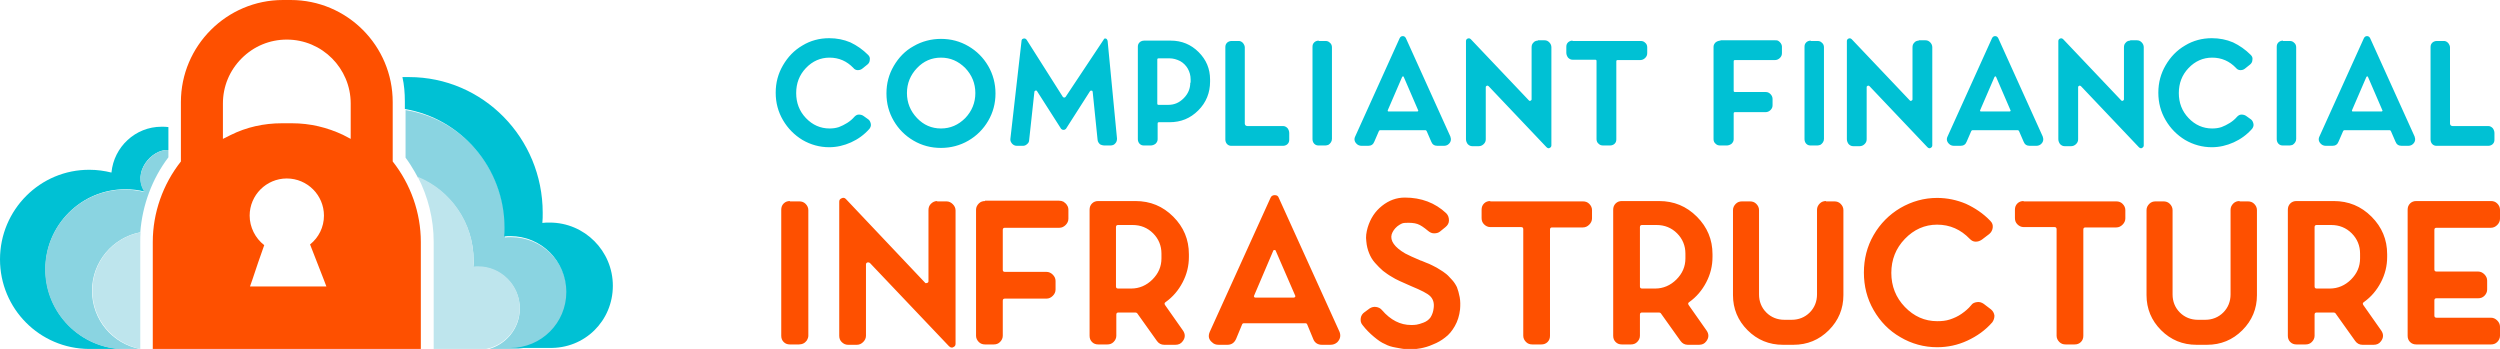 <?xml version="1.0" encoding="utf-8"?>
<!-- Generator: Adobe Illustrator 26.0.1, SVG Export Plug-In . SVG Version: 6.00 Build 0)  -->
<svg version="1.1" id="Layer_1" xmlns="http://www.w3.org/2000/svg" xmlns:xlink="http://www.w3.org/1999/xlink" x="0px" y="0px"
	 viewBox="0 0 720 100.5" style="enable-background:new 0 0 720 100.5;" xml:space="preserve">
<style type="text/css">
	.st0{fill:#FE5000;}
	.st1{fill:#00C1D4;}
	.st2{fill:#8AD4E1;}
	.st3{fill:#BEE5ED;}
</style>
<g>
	<path class="st0" d="M227.5,57.9c-0.7,0-1.3,0.2-1.8,0.7c-0.5,0.5-0.7,1.1-0.7,1.8v36.3c0,0.7,0.2,1.3,0.7,1.8
		c0.5,0.5,1.1,0.7,1.8,0.7h2.6c0.4,0,0.9-0.1,1.3-0.3c0.4-0.2,0.7-0.5,1-0.9c0.2-0.4,0.4-0.8,0.4-1.3V60.5c0-0.7-0.3-1.3-0.8-1.8
		c-0.5-0.5-1.1-0.7-1.8-0.7H227.5L227.5,57.9z M269.9,57.9c-0.7,0-1.3,0.3-1.8,0.8c-0.5,0.5-0.7,1.1-0.7,1.8V81
		c0,0.2-0.1,0.4-0.4,0.5c-0.3,0.1-0.5,0.1-0.6-0.1l-22.8-24.1c-0.4-0.4-0.8-0.4-1.2-0.2c-0.5,0.2-0.7,0.5-0.7,1v38.6
		c0,0.7,0.2,1.3,0.7,1.8c0.5,0.5,1.1,0.8,1.8,0.8h2.6c0.7,0,1.3-0.3,1.8-0.8c0.5-0.5,0.8-1.1,0.8-1.8V76.2c0-0.3,0.1-0.5,0.4-0.6
		c0.2-0.1,0.5,0,0.7,0.1l22.8,24c0.2,0.2,0.5,0.4,0.8,0.4c0.2,0,0.3,0,0.4-0.1c0.5-0.2,0.7-0.5,0.7-1V60.6c0-0.7-0.3-1.3-0.8-1.8
		c-0.5-0.5-1.1-0.8-1.8-0.8H269.9L269.9,57.9z M283.7,57.9c-0.7,0-1.3,0.2-1.8,0.7c-0.5,0.5-0.8,1.1-0.8,1.8v36.3
		c0,0.7,0.3,1.3,0.8,1.8c0.5,0.5,1.1,0.7,1.8,0.7h2.5c0.7,0,1.3-0.2,1.8-0.7c0.5-0.5,0.8-1.1,0.8-1.8V86.6c0-0.4,0.2-0.6,0.6-0.6h12
		c0.7,0,1.3-0.3,1.8-0.8c0.5-0.5,0.8-1.1,0.8-1.8v-2.5c0-0.7-0.3-1.3-0.8-1.8c-0.5-0.5-1.1-0.8-1.8-0.8h-12c-0.4,0-0.6-0.2-0.6-0.6
		V66.2c0-0.4,0.2-0.6,0.6-0.6h15.7c0.7,0,1.3-0.3,1.8-0.8c0.5-0.5,0.8-1.1,0.8-1.8v-2.6c0-0.4-0.1-0.9-0.4-1.3c-0.2-0.4-0.6-0.7-1-1
		c-0.4-0.2-0.8-0.3-1.3-0.3H283.7L283.7,57.9z M316.3,57.9c-0.7,0-1.3,0.2-1.8,0.7c-0.5,0.5-0.7,1.1-0.7,1.8v36.3
		c0,0.7,0.2,1.3,0.7,1.8c0.5,0.5,1.1,0.7,1.8,0.7h2.6c0.7,0,1.3-0.2,1.8-0.7c0.5-0.5,0.8-1.1,0.8-1.8v-6.1c0-0.4,0.2-0.6,0.6-0.6
		h4.1c0.3,0,0.6,0,0.8,0c0.2,0,0.4,0.1,0.5,0.2l5.7,8c0.5,0.7,1.2,1.1,2.1,1.1h3.2c0.9,0,1.6-0.3,2.1-1c0.8-1,0.8-2.1,0.1-3.1
		l-5.2-7.4c-0.2-0.4-0.1-0.6,0.2-0.8c2.1-1.5,3.7-3.4,4.9-5.7c1.2-2.3,1.8-4.7,1.8-7.3v-0.8c0-4.2-1.5-7.8-4.5-10.8
		c-3-3-6.6-4.5-10.9-4.5H316.3L316.3,57.9z M334.5,74.4c0,2.4-0.9,4.4-2.6,6.1c-1.7,1.7-3.8,2.6-6.1,2.6h-3.8
		c-0.4,0-0.6-0.2-0.6-0.6V65.4c0-0.4,0.2-0.6,0.6-0.6h4.2c2.3,0,4.3,0.8,5.9,2.4c1.6,1.6,2.4,3.6,2.4,5.8V74.4L334.5,74.4z
		 M367.1,56.2c-0.6,0-1,0.3-1.2,0.8l-17.5,38.6c-0.5,1.2-0.3,2.2,0.7,3c0.5,0.5,1.1,0.7,1.9,0.7h2.5c1.2,0,2-0.6,2.5-1.7l1.7-4.1
		c0.1-0.3,0.3-0.4,0.5-0.4H376c0.2,0,0.4,0.1,0.5,0.4l1.7,4.1c0.4,1.1,1.3,1.7,2.5,1.7h2.4c0.8,0,1.4-0.2,2-0.7
		c0.9-0.9,1.1-1.9,0.7-3l-17.5-38.6C368.1,56.4,367.7,56.2,367.1,56.2L367.1,56.2z M361.5,85.7c-0.2,0-0.3-0.1-0.3-0.2
		c-0.1-0.1-0.1-0.2,0-0.4l5.5-12.9c0.1-0.2,0.2-0.2,0.4-0.2s0.3,0.1,0.3,0.2l5.6,12.9c0.1,0.1,0.1,0.2,0,0.4
		c-0.1,0.1-0.2,0.2-0.3,0.2H361.5L361.5,85.7z M409.3,75.1c-2.1-0.9-3.7-1.6-4.6-2.1c-3.1-1.8-4.4-3.7-3.9-5.5
		c0.3-0.9,0.8-1.6,1.6-2.3c0.8-0.6,1.5-1,2.1-1c1.6-0.1,2.8,0,3.7,0.3c0.9,0.3,1.9,1,3.1,2c0.5,0.4,1,0.7,1.7,0.7
		c0.6,0,1.2-0.1,1.7-0.5l1.6-1.3c0.6-0.5,1-1.1,1-1.9c0-0.8-0.2-1.5-0.8-2.1c-3.2-3-7.2-4.5-11.9-4.5c-2.4,0-4.6,0.8-6.6,2.4
		c-2,1.6-3.3,3.6-4.1,6.2c-0.4,1.4-0.6,2.7-0.4,4c0.1,1.3,0.4,2.4,0.8,3.4c0.4,1,0.9,1.9,1.7,2.8c0.8,0.9,1.5,1.6,2.3,2.3
		c0.8,0.6,1.6,1.2,2.5,1.7c1.2,0.8,3.1,1.6,5.6,2.7c2.9,1.2,4.7,2.1,5.5,2.9c0.8,0.8,1.2,1.9,1,3.4c-0.1,1-0.4,1.9-0.9,2.7
		c-0.5,0.7-1.2,1.2-2,1.5c-0.8,0.3-1.4,0.5-2,0.6c-0.5,0.1-1.1,0.1-1.6,0.1c-3.1,0-5.9-1.4-8.4-4.3c-0.4-0.5-1-0.8-1.7-0.9
		c-0.7-0.1-1.3,0.1-1.8,0.4l-1.5,1.1c-0.6,0.4-1,1-1.1,1.7c-0.1,0.8,0,1.4,0.5,2c1,1.3,2.1,2.4,3.3,3.4c1.2,1,2.2,1.7,3.2,2.1
		c0.9,0.5,1.9,0.8,3.1,1c1.2,0.2,2,0.4,2.5,0.4c0.5,0,1.2,0.1,1.9,0.1c0.8,0,1.8-0.1,2.8-0.3c1-0.2,2.2-0.5,3.5-1.1
		c1.3-0.5,2.5-1.2,3.5-2c1.1-0.8,2-1.9,2.8-3.3c0.8-1.4,1.3-3,1.5-4.8c0.1-1.2,0.1-2.4-0.1-3.5c-0.2-1.1-0.5-2.1-0.8-2.9
		c-0.4-0.8-0.9-1.6-1.6-2.3c-0.7-0.8-1.3-1.4-1.9-1.8c-0.6-0.5-1.4-0.9-2.3-1.5c-1-0.5-1.7-0.9-2.2-1.1c-0.5-0.2-1.3-0.5-2.2-0.9
		L409.3,75.1L409.3,75.1z M429.2,57.9c-0.7,0-1.3,0.2-1.8,0.7c-0.5,0.5-0.7,1.1-0.7,1.8v2.4c0,0.7,0.2,1.3,0.7,1.8
		c0.5,0.5,1.1,0.8,1.8,0.8h8.9c0.4,0,0.6,0.2,0.6,0.6v30.7c0,0.7,0.3,1.3,0.8,1.8c0.5,0.5,1.1,0.7,1.8,0.7h2.6
		c0.7,0,1.3-0.2,1.8-0.7c0.5-0.5,0.7-1.1,0.7-1.8V66.1c0-0.4,0.2-0.6,0.6-0.6h8.9c0.7,0,1.3-0.3,1.8-0.8c0.5-0.5,0.8-1.1,0.8-1.8
		v-2.4c0-0.7-0.3-1.3-0.8-1.8c-0.5-0.5-1.1-0.7-1.8-0.7H429.2L429.2,57.9z M467.1,57.9c-0.7,0-1.3,0.2-1.8,0.7
		c-0.5,0.5-0.7,1.1-0.7,1.8v36.3c0,0.7,0.2,1.3,0.7,1.8c0.5,0.5,1.1,0.7,1.8,0.7h2.6c0.7,0,1.3-0.2,1.8-0.7c0.5-0.5,0.8-1.1,0.8-1.8
		v-6.1c0-0.4,0.2-0.6,0.6-0.6h4.1c0.3,0,0.6,0,0.8,0c0.2,0,0.4,0.1,0.5,0.2l5.7,8c0.5,0.7,1.2,1.1,2.1,1.1h3.2c0.9,0,1.6-0.3,2.1-1
		c0.8-1,0.8-2.1,0.1-3.1l-5.2-7.4c-0.2-0.4-0.1-0.6,0.2-0.8c2.1-1.5,3.7-3.4,4.9-5.7c1.2-2.3,1.8-4.7,1.8-7.3v-0.8
		c0-4.2-1.5-7.8-4.5-10.8c-3-3-6.6-4.5-10.9-4.5H467.1L467.1,57.9z M485.4,74.4c0,2.4-0.9,4.4-2.6,6.1c-1.7,1.7-3.8,2.6-6.1,2.6
		h-3.8c-0.4,0-0.6-0.2-0.6-0.6V65.4c0-0.4,0.2-0.6,0.6-0.6h4.2c2.3,0,4.3,0.8,5.9,2.4c1.6,1.6,2.4,3.6,2.4,5.8V74.4L485.4,74.4z
		 M525.9,57.9c-0.7,0-1.3,0.2-1.8,0.7c-0.5,0.5-0.8,1.1-0.8,1.8v24.4c0,2-0.7,3.8-2.1,5.2c-1.4,1.4-3.2,2.1-5.2,2.1h-2.1
		c-2,0-3.8-0.7-5.2-2.1c-1.4-1.4-2.1-3.2-2.1-5.2V60.5c0-0.7-0.3-1.3-0.8-1.8c-0.5-0.5-1.1-0.7-1.8-0.7h-2.3c-0.7,0-1.3,0.2-1.8,0.7
		c-0.5,0.5-0.8,1.1-0.8,1.8V85c0,3.9,1.4,7.3,4.2,10.1c2.8,2.8,6.2,4.2,10.2,4.2h3c4,0,7.4-1.4,10.2-4.2c2.8-2.8,4.2-6.2,4.2-10.1
		V60.5c0-0.7-0.3-1.3-0.8-1.8c-0.5-0.5-1.1-0.7-1.8-0.7H525.9L525.9,57.9z M571.3,87.5c-0.6-0.4-1.2-0.6-1.9-0.5
		c-0.7,0.1-1.3,0.3-1.7,0.9c-0.8,1-1.8,1.8-2.8,2.5c-1,0.7-2.1,1.2-3.3,1.6c-1.2,0.4-2.4,0.5-3.7,0.5c-3.6,0-6.7-1.4-9.3-4.1
		c-2.6-2.7-3.9-6-3.9-9.8s1.3-7.1,3.9-9.8c2.6-2.7,5.7-4.1,9.3-4.1c3.7,0,6.8,1.4,9.4,4.1c0.5,0.5,1,0.8,1.7,0.8
		c0.7,0,1.2-0.2,1.8-0.6l2.1-1.6c0.6-0.5,0.9-1.1,1-1.8c0.1-0.8-0.1-1.4-0.7-2c-2-2.1-4.4-3.7-7-4.9c-2.6-1.1-5.4-1.7-8.3-1.7
		c-3.8,0-7.3,1-10.6,2.9c-3.2,1.9-5.8,4.5-7.7,7.8c-1.9,3.3-2.8,6.9-2.8,10.8c0,3.9,0.9,7.5,2.8,10.8c1.9,3.3,4.4,5.9,7.7,7.8
		c3.2,1.9,6.8,2.9,10.6,2.9c3,0,5.9-0.6,8.7-1.9c2.8-1.3,5.2-3,7.2-5.3c0.4-0.6,0.6-1.2,0.6-1.9c-0.1-0.7-0.4-1.3-1-1.8L571.3,87.5
		L571.3,87.5z M582.8,57.9c-0.7,0-1.3,0.2-1.8,0.7c-0.5,0.5-0.7,1.1-0.7,1.8v2.4c0,0.7,0.2,1.3,0.7,1.8c0.5,0.5,1.1,0.8,1.8,0.8h8.9
		c0.4,0,0.6,0.2,0.6,0.6v30.7c0,0.7,0.3,1.3,0.8,1.8c0.5,0.5,1.1,0.7,1.8,0.7h2.6c0.7,0,1.3-0.2,1.8-0.7c0.5-0.5,0.7-1.1,0.7-1.8
		V66.1c0-0.4,0.2-0.6,0.6-0.6h8.9c0.7,0,1.3-0.3,1.8-0.8c0.5-0.5,0.8-1.1,0.8-1.8v-2.4c0-0.7-0.3-1.3-0.8-1.8
		c-0.5-0.5-1.1-0.7-1.8-0.7H582.8L582.8,57.9z M645,57.9c-0.7,0-1.3,0.2-1.8,0.7c-0.5,0.5-0.8,1.1-0.8,1.8v24.4c0,2-0.7,3.8-2.1,5.2
		c-1.4,1.4-3.2,2.1-5.2,2.1H633c-2,0-3.8-0.7-5.2-2.1c-1.4-1.4-2.1-3.2-2.1-5.2V60.5c0-0.7-0.3-1.3-0.8-1.8
		c-0.5-0.5-1.1-0.7-1.8-0.7h-2.3c-0.7,0-1.3,0.2-1.8,0.7c-0.5,0.5-0.8,1.1-0.8,1.8V85c0,3.9,1.4,7.3,4.2,10.1s6.2,4.2,10.2,4.2h3
		c4,0,7.4-1.4,10.2-4.2c2.8-2.8,4.2-6.2,4.2-10.1V60.5c0-0.7-0.3-1.3-0.8-1.8c-0.5-0.5-1.1-0.7-1.8-0.7H645L645,57.9z M661.4,57.9
		c-0.7,0-1.3,0.2-1.8,0.7c-0.5,0.5-0.7,1.1-0.7,1.8v36.3c0,0.7,0.2,1.3,0.7,1.8c0.5,0.5,1.1,0.7,1.8,0.7h2.6c0.7,0,1.3-0.2,1.8-0.7
		c0.5-0.5,0.8-1.1,0.8-1.8v-6.1c0-0.4,0.2-0.6,0.6-0.6h4.1c0.3,0,0.6,0,0.8,0c0.2,0,0.4,0.1,0.5,0.2l5.7,8c0.5,0.7,1.2,1.1,2.1,1.1
		h3.2c0.9,0,1.6-0.3,2.1-1c0.8-1,0.8-2.1,0.1-3.1l-5.2-7.4c-0.2-0.4-0.1-0.6,0.2-0.8c2.1-1.5,3.7-3.4,4.9-5.7
		c1.2-2.3,1.8-4.7,1.8-7.3v-0.8c0-4.2-1.5-7.8-4.5-10.8c-3-3-6.6-4.5-10.9-4.5H661.4L661.4,57.9z M679.7,74.4c0,2.4-0.9,4.4-2.6,6.1
		c-1.7,1.7-3.8,2.6-6.1,2.6h-3.8c-0.4,0-0.6-0.2-0.6-0.6V65.4c0-0.4,0.2-0.6,0.6-0.6h4.2c2.3,0,4.3,0.8,5.9,2.4
		c1.6,1.6,2.4,3.6,2.4,5.8V74.4L679.7,74.4z M695.9,57.9c-0.7,0-1.3,0.2-1.8,0.7c-0.5,0.5-0.7,1.1-0.7,1.8v36.3
		c0,0.7,0.2,1.3,0.7,1.8s1.1,0.7,1.8,0.7h21.5c0.7,0,1.3-0.2,1.8-0.7c0.5-0.5,0.8-1.1,0.8-1.8v-2.6c0-0.7-0.3-1.3-0.8-1.8
		c-0.5-0.5-1.1-0.8-1.8-0.8h-15.7c-0.4,0-0.6-0.2-0.6-0.6v-4.4c0-0.4,0.2-0.6,0.6-0.6h12c0.7,0,1.3-0.2,1.8-0.7
		c0.5-0.5,0.8-1.1,0.8-1.8v-2.6c0-0.7-0.3-1.3-0.8-1.8c-0.5-0.5-1.1-0.8-1.8-0.8h-12c-0.4,0-0.6-0.2-0.6-0.6V66.2
		c0-0.4,0.2-0.6,0.6-0.6h15.7c0.7,0,1.3-0.3,1.8-0.8c0.5-0.5,0.8-1.1,0.8-1.8v-2.6c0-0.7-0.3-1.3-0.8-1.8c-0.5-0.5-1.1-0.7-1.8-0.7
		H695.9L695.9,57.9z"/>
	<path class="st1" d="M248.7,33.4c-0.4-0.3-0.9-0.4-1.4-0.4c-0.5,0-0.9,0.3-1.2,0.6c-0.6,0.7-1.3,1.3-2.1,1.8
		c-0.8,0.5-1.6,0.9-2.4,1.2c-0.9,0.3-1.8,0.4-2.7,0.4c-2.6,0-4.9-1-6.8-3c-1.9-2-2.8-4.4-2.8-7.2c0-2.8,0.9-5.2,2.8-7.2
		c1.9-2,4.2-3,6.8-3c2.7,0,5,1,6.9,3c0.3,0.4,0.8,0.6,1.2,0.6c0.5,0,0.9-0.1,1.3-0.4l1.5-1.2c0.4-0.3,0.7-0.8,0.7-1.4
		c0.1-0.6-0.1-1-0.5-1.4c-1.5-1.5-3.2-2.7-5.1-3.6c-1.9-0.8-3.9-1.2-6.1-1.2c-2.8,0-5.4,0.7-7.7,2.1c-2.4,1.4-4.2,3.3-5.6,5.7
		c-1.4,2.4-2.1,5-2.1,7.9c0,2.9,0.7,5.5,2.1,7.9c1.4,2.4,3.3,4.3,5.6,5.7c2.4,1.4,5,2.1,7.7,2.1c2.2,0,4.3-0.5,6.3-1.4
		c2-0.9,3.8-2.2,5.3-3.9c0.3-0.4,0.5-0.9,0.4-1.4c-0.1-0.5-0.3-1-0.7-1.3L248.7,33.4L248.7,33.4z M257.4,19c-1.4,2.4-2.1,5-2.1,7.9
		c0,2.9,0.7,5.5,2.1,7.9c1.4,2.4,3.3,4.3,5.7,5.7c2.4,1.4,5,2.1,7.9,2.1c2.8,0,5.5-0.7,7.9-2.1c2.4-1.4,4.3-3.3,5.7-5.7
		c1.4-2.4,2.1-5,2.1-7.9c0-2.8-0.7-5.5-2.1-7.9c-1.4-2.4-3.3-4.3-5.7-5.7c-2.4-1.4-5-2.1-7.9-2.1c-2.8,0-5.5,0.7-7.9,2.1
		C260.7,14.6,258.8,16.6,257.4,19L257.4,19z M271,37c-2.7,0-5-1-6.9-3c-1.9-2-2.9-4.4-2.9-7.2c0-2.8,1-5.2,2.9-7.2
		c1.9-2,4.2-3,6.9-3c2.7,0,5,1,7,3c1.9,2,2.9,4.4,2.9,7.2c0,2.8-1,5.2-2.9,7.2C276,36,273.7,37,271,37L271,37z M317.8,11.5
		l-10.9,16.4c-0.1,0.1-0.2,0.2-0.4,0.2c-0.2,0-0.3-0.1-0.4-0.2l-10.4-16.4c-0.2-0.3-0.5-0.5-0.9-0.4c-0.4,0.1-0.6,0.3-0.6,0.7
		l-3.2,28.1c-0.1,0.6,0.1,1,0.5,1.5c0.4,0.4,0.8,0.6,1.4,0.6h1.7c0.5,0,0.9-0.2,1.2-0.5c0.4-0.3,0.6-0.7,0.6-1.2l1.5-13.8
		c0-0.2,0.1-0.3,0.3-0.4c0.2-0.1,0.4,0,0.5,0.2l6.9,10.8c0.2,0.2,0.4,0.3,0.7,0.3c0.3,0,0.5-0.1,0.7-0.3l6.9-10.8
		c0.1-0.2,0.3-0.2,0.5-0.2c0.2,0,0.3,0.2,0.3,0.4l1.4,13.7c0,0.3,0.1,0.6,0.3,0.9c0.2,0.3,0.4,0.5,0.7,0.6c0.3,0.1,0.6,0.2,0.9,0.2
		h1.8c0.6,0,1.1-0.2,1.4-0.6c0.4-0.4,0.5-0.9,0.5-1.4l-2.7-28.1c-0.1-0.4-0.3-0.7-0.6-0.7C318.2,11,318,11.1,317.8,11.5L317.8,11.5
		L317.8,11.5z M329.5,11.7c-0.5,0-1,0.2-1.3,0.5c-0.4,0.4-0.5,0.8-0.5,1.3v26.6c0,0.5,0.2,1,0.5,1.3c0.4,0.4,0.8,0.5,1.3,0.5h1.9
		c0.5,0,1-0.2,1.4-0.5c0.4-0.4,0.6-0.8,0.6-1.3v-4.5c0-0.3,0.1-0.4,0.4-0.4h3c3.3,0,6-1.1,8.3-3.4c2.3-2.3,3.4-5.1,3.4-8.3v-0.6
		c0-3.1-1.1-5.7-3.3-7.9c-2.2-2.2-4.9-3.3-8-3.3H329.5L329.5,11.7z M342.8,23.8c0,1.7-0.6,3.2-1.9,4.5c-1.3,1.3-2.7,1.9-4.5,1.9
		h-2.7c-0.3,0-0.4-0.1-0.4-0.4V17.2c0-0.3,0.1-0.4,0.4-0.4h3.1c1.1,0,2.1,0.3,3.1,0.8c0.9,0.5,1.7,1.3,2.2,2.2
		c0.5,0.9,0.8,1.9,0.8,3.1V23.8L342.8,23.8z M359.2,36.3c-0.2,0-0.4-0.1-0.5-0.2c-0.1-0.1-0.2-0.3-0.2-0.5V13.6
		c0-0.3-0.1-0.5-0.2-0.7c-0.1-0.2-0.2-0.4-0.4-0.6c-0.2-0.2-0.4-0.3-0.6-0.4c-0.2-0.1-0.5-0.1-0.7-0.1h-1.9c-0.5,0-1,0.2-1.3,0.5
		c-0.4,0.4-0.5,0.8-0.5,1.3v26.6c0,0.5,0.2,1,0.5,1.3c0.4,0.4,0.8,0.5,1.3,0.5h14.8c0.5,0,1-0.2,1.3-0.5c0.4-0.4,0.5-0.8,0.5-1.3
		v-1.9c0-0.5-0.2-1-0.5-1.4c-0.4-0.4-0.8-0.6-1.3-0.6H359.2L359.2,36.3z M379.8,11.7c-0.5,0-1,0.2-1.3,0.5c-0.4,0.4-0.5,0.8-0.5,1.3
		v26.6c0,0.5,0.2,1,0.5,1.3c0.4,0.4,0.8,0.5,1.3,0.5h1.9c0.3,0,0.6-0.1,0.9-0.2c0.3-0.2,0.5-0.4,0.7-0.7c0.2-0.3,0.3-0.6,0.3-1V13.6
		c0-0.5-0.2-1-0.6-1.3c-0.4-0.4-0.8-0.5-1.3-0.5H379.8L379.8,11.7z M404,10.4c-0.4,0-0.7,0.2-0.9,0.6l-12.8,28.3
		c-0.4,0.8-0.2,1.6,0.5,2.2c0.3,0.3,0.8,0.5,1.4,0.5h1.8c0.9,0,1.5-0.4,1.8-1.2l1.3-3c0.1-0.2,0.2-0.3,0.4-0.3h13
		c0.2,0,0.3,0.1,0.4,0.3l1.3,3c0.3,0.8,0.9,1.2,1.8,1.2h1.8c0.6,0,1.1-0.2,1.4-0.5c0.7-0.6,0.8-1.4,0.5-2.2L404.9,11
		C404.7,10.6,404.4,10.4,404,10.4L404,10.4z M399.9,32.1c-0.1,0-0.2,0-0.2-0.1c0-0.1-0.1-0.2,0-0.3l4.1-9.5c0.1-0.1,0.1-0.2,0.3-0.2
		c0.1,0,0.2,0.1,0.2,0.2l4.1,9.5c0.1,0.1,0.1,0.2,0,0.3c-0.1,0.1-0.1,0.1-0.2,0.1H399.9L399.9,32.1z M442.9,11.7
		c-0.5,0-1,0.2-1.3,0.6c-0.4,0.4-0.5,0.8-0.5,1.4v14.9c0,0.2-0.1,0.3-0.3,0.4c-0.2,0.1-0.3,0.1-0.5-0.1l-16.7-17.6
		c-0.3-0.3-0.6-0.3-0.9-0.2c-0.3,0.1-0.5,0.4-0.5,0.7v28.3c0,0.5,0.2,1,0.5,1.4c0.4,0.4,0.8,0.6,1.3,0.6h1.9c0.5,0,1-0.2,1.4-0.6
		c0.4-0.4,0.6-0.8,0.6-1.4v-15c0-0.2,0.1-0.3,0.3-0.4c0.2-0.1,0.3,0,0.5,0.1l16.7,17.6c0.2,0.2,0.4,0.3,0.6,0.3c0.1,0,0.2,0,0.3-0.1
		c0.3-0.1,0.5-0.4,0.5-0.7V13.6c0-0.5-0.2-1-0.6-1.4c-0.4-0.4-0.8-0.6-1.4-0.6H442.9L442.9,11.7z M452.9,11.7c-0.5,0-1,0.2-1.3,0.5
		c-0.4,0.4-0.5,0.8-0.5,1.3v1.7c0,0.5,0.2,1,0.5,1.4c0.4,0.4,0.8,0.6,1.3,0.6h6.5c0.3,0,0.4,0.1,0.4,0.4v22.5c0,0.5,0.2,1,0.6,1.3
		c0.4,0.4,0.8,0.5,1.4,0.5h1.9c0.5,0,1-0.2,1.3-0.5c0.4-0.4,0.5-0.8,0.5-1.3V17.7c0-0.3,0.1-0.4,0.4-0.4h6.5c0.5,0,1-0.2,1.4-0.6
		c0.4-0.4,0.6-0.8,0.6-1.4v-1.7c0-0.5-0.2-1-0.6-1.3c-0.4-0.4-0.8-0.5-1.4-0.5H452.9L452.9,11.7z M495.5,11.7c-0.5,0-1,0.2-1.4,0.5
		c-0.4,0.4-0.6,0.8-0.6,1.3v26.6c0,0.5,0.2,1,0.6,1.3c0.4,0.4,0.8,0.5,1.4,0.5h1.8c0.5,0,1-0.2,1.4-0.5c0.4-0.4,0.6-0.8,0.6-1.3
		v-7.4c0-0.3,0.1-0.4,0.4-0.4h8.8c0.5,0,1-0.2,1.4-0.6c0.4-0.4,0.6-0.8,0.6-1.4v-1.8c0-0.5-0.2-1-0.6-1.4c-0.4-0.4-0.8-0.6-1.4-0.6
		h-8.8c-0.3,0-0.4-0.1-0.4-0.4v-8.4c0-0.3,0.1-0.4,0.4-0.4h11.5c0.5,0,1-0.2,1.4-0.6c0.4-0.4,0.6-0.8,0.6-1.4v-1.9
		c0-0.3-0.1-0.6-0.3-0.9c-0.2-0.3-0.4-0.5-0.7-0.7c-0.3-0.2-0.6-0.2-1-0.2H495.5L495.5,11.7z M521.5,11.7c-0.5,0-1,0.2-1.3,0.5
		c-0.4,0.4-0.5,0.8-0.5,1.3v26.6c0,0.5,0.2,1,0.5,1.3c0.4,0.4,0.8,0.5,1.3,0.5h1.9c0.3,0,0.6-0.1,0.9-0.2c0.3-0.2,0.5-0.4,0.7-0.7
		c0.2-0.3,0.3-0.6,0.3-1V13.6c0-0.5-0.2-1-0.6-1.3c-0.4-0.4-0.8-0.5-1.3-0.5H521.5L521.5,11.7z M552.6,11.7c-0.5,0-1,0.2-1.3,0.6
		c-0.4,0.4-0.5,0.8-0.5,1.4v14.9c0,0.2-0.1,0.3-0.3,0.4c-0.2,0.1-0.3,0.1-0.5-0.1l-16.7-17.6c-0.3-0.3-0.6-0.3-0.9-0.2
		c-0.3,0.1-0.5,0.4-0.5,0.7v28.3c0,0.5,0.2,1,0.5,1.4c0.4,0.4,0.8,0.6,1.3,0.6h1.9c0.5,0,1-0.2,1.4-0.6c0.4-0.4,0.6-0.8,0.6-1.4v-15
		c0-0.2,0.1-0.3,0.3-0.4c0.2-0.1,0.3,0,0.5,0.1l16.7,17.6c0.2,0.2,0.4,0.3,0.6,0.3c0.1,0,0.2,0,0.3-0.1c0.3-0.1,0.5-0.4,0.5-0.7
		V13.6c0-0.5-0.2-1-0.6-1.4c-0.4-0.4-0.8-0.6-1.4-0.6H552.6L552.6,11.7z M574.6,10.4c-0.4,0-0.7,0.2-0.9,0.6l-12.8,28.3
		c-0.4,0.8-0.2,1.6,0.5,2.2c0.3,0.3,0.8,0.5,1.4,0.5h1.8c0.9,0,1.5-0.4,1.8-1.2l1.3-3c0.1-0.2,0.2-0.3,0.4-0.3h13
		c0.2,0,0.3,0.1,0.4,0.3l1.3,3c0.3,0.8,0.9,1.2,1.8,1.2h1.8c0.6,0,1.1-0.2,1.4-0.5c0.7-0.6,0.8-1.4,0.5-2.2L575.5,11
		C575.3,10.6,575,10.4,574.6,10.4L574.6,10.4z M570.5,32.1c-0.1,0-0.2,0-0.2-0.1c0-0.1-0.1-0.2,0-0.3l4.1-9.5
		c0.1-0.1,0.1-0.2,0.3-0.2c0.1,0,0.2,0.1,0.2,0.2l4.1,9.5c0.1,0.1,0.1,0.2,0,0.3c-0.1,0.1-0.1,0.1-0.2,0.1H570.5L570.5,32.1z
		 M613.5,11.7c-0.5,0-1,0.2-1.3,0.6c-0.4,0.4-0.5,0.8-0.5,1.4v14.9c0,0.2-0.1,0.3-0.3,0.4c-0.2,0.1-0.3,0.1-0.5-0.1l-16.7-17.6
		c-0.3-0.3-0.6-0.3-0.9-0.2c-0.3,0.1-0.5,0.4-0.5,0.7v28.3c0,0.5,0.2,1,0.5,1.4c0.4,0.4,0.8,0.6,1.3,0.6h1.9c0.5,0,1-0.2,1.4-0.6
		c0.4-0.4,0.6-0.8,0.6-1.4v-15c0-0.2,0.1-0.3,0.3-0.4c0.2-0.1,0.3,0,0.5,0.1l16.7,17.6c0.2,0.2,0.4,0.3,0.6,0.3c0.1,0,0.2,0,0.3-0.1
		c0.3-0.1,0.5-0.4,0.5-0.7V13.6c0-0.5-0.2-1-0.6-1.4c-0.4-0.4-0.8-0.6-1.4-0.6H613.5L613.5,11.7z M646.9,33.4
		c-0.4-0.3-0.9-0.4-1.4-0.4c-0.5,0-0.9,0.3-1.2,0.6c-0.6,0.7-1.3,1.3-2.1,1.8c-0.8,0.5-1.6,0.9-2.4,1.2c-0.9,0.3-1.8,0.4-2.7,0.4
		c-2.6,0-4.9-1-6.8-3c-1.9-2-2.8-4.4-2.8-7.2c0-2.8,0.9-5.2,2.8-7.2c1.9-2,4.2-3,6.8-3c2.7,0,5,1,6.9,3c0.3,0.4,0.8,0.6,1.2,0.6
		c0.5,0,0.9-0.1,1.3-0.4l1.5-1.2c0.4-0.3,0.7-0.8,0.7-1.4c0.1-0.6-0.1-1-0.5-1.4c-1.5-1.5-3.2-2.7-5.1-3.6c-1.9-0.8-3.9-1.2-6.1-1.2
		c-2.8,0-5.4,0.7-7.7,2.1c-2.4,1.4-4.2,3.3-5.6,5.7c-1.4,2.4-2.1,5-2.1,7.9c0,2.9,0.7,5.5,2.1,7.9c1.4,2.4,3.3,4.3,5.6,5.7
		c2.4,1.4,5,2.1,7.7,2.1c2.2,0,4.3-0.5,6.3-1.4c2-0.9,3.8-2.2,5.3-3.9c0.3-0.4,0.5-0.9,0.4-1.4c-0.1-0.5-0.3-1-0.7-1.3L646.9,33.4
		L646.9,33.4z M657.5,11.7c-0.5,0-1,0.2-1.3,0.5c-0.4,0.4-0.5,0.8-0.5,1.3v26.6c0,0.5,0.2,1,0.5,1.3c0.4,0.4,0.8,0.5,1.3,0.5h1.9
		c0.3,0,0.6-0.1,0.9-0.2c0.3-0.2,0.5-0.4,0.7-0.7c0.2-0.3,0.3-0.6,0.3-1V13.6c0-0.5-0.2-1-0.6-1.3c-0.4-0.4-0.8-0.5-1.3-0.5H657.5
		L657.5,11.7z M681.7,10.4c-0.4,0-0.7,0.2-0.9,0.6L668,39.3c-0.4,0.8-0.2,1.6,0.5,2.2c0.3,0.3,0.8,0.5,1.4,0.5h1.8
		c0.9,0,1.5-0.4,1.8-1.2l1.3-3c0.1-0.2,0.2-0.3,0.4-0.3h13c0.2,0,0.3,0.1,0.4,0.3l1.3,3c0.3,0.8,0.9,1.2,1.8,1.2h1.8
		c0.6,0,1.1-0.2,1.4-0.5c0.7-0.6,0.8-1.4,0.5-2.2L682.6,11C682.4,10.6,682.1,10.4,681.7,10.4L681.7,10.4z M677.6,32.1
		c-0.1,0-0.2,0-0.2-0.1c0-0.1-0.1-0.2,0-0.3l4.1-9.5c0.1-0.1,0.1-0.2,0.3-0.2c0.1,0,0.2,0.1,0.2,0.2l4.1,9.5c0.1,0.1,0.1,0.2,0,0.3
		c-0.1,0.1-0.1,0.1-0.2,0.1H677.6L677.6,32.1z M706.3,36.3c-0.2,0-0.4-0.1-0.5-0.2c-0.1-0.1-0.2-0.3-0.2-0.5V13.6
		c0-0.3-0.1-0.5-0.2-0.7c-0.1-0.2-0.2-0.4-0.4-0.6c-0.2-0.2-0.4-0.3-0.6-0.4c-0.2-0.1-0.5-0.1-0.7-0.1h-1.9c-0.5,0-1,0.2-1.3,0.5
		c-0.4,0.4-0.5,0.8-0.5,1.3v26.6c0,0.5,0.2,1,0.5,1.3c0.4,0.4,0.8,0.5,1.3,0.5h14.8c0.5,0,1-0.2,1.3-0.5c0.4-0.4,0.5-0.8,0.5-1.3
		v-1.9c0-0.5-0.2-1-0.5-1.4c-0.4-0.4-0.8-0.6-1.3-0.6H706.3L706.3,36.3z"/>
	<path class="st2" d="M121.9,54.4L121.9,54.4z M122.9,57.2L122.9,57.2z M124.8,66.7L124.8,66.7z M163.3,84.4
		c0-8.9-7.2-16.1-16.1-16.1c-0.6,0-1.2,0-1.8,0.1c0.1-0.8,0.1-1.7,0.1-2.5c0-17.3-12.4-31.6-28.7-34.2v13.7c1.9,2.5,4,6.5,3.5,5.7
		c9.4,3.8,16.1,13.1,16.1,24c0,0.6,0,1.3-0.1,1.9c0.4-0.1,0.9-0.1,1.4-0.1c6.6,0,12,5.4,12,12c0,5.8-4.2,10.7-9.7,11.8
		c0,0,6.6,0,7.1,0C156.1,100.5,163.3,93.3,163.3,84.4L163.3,84.4z"/>
	<path class="st0" d="M98.9,38.9c-4.6-2.2-9.6-3.4-14.8-3.4h-2.9c-5.2,0-10.2,1.1-14.8,3.4L64.2,40v-2.4v-7.8c0-4.9,1.9-9.5,5.4-13
		c3.5-3.5,8.1-5.4,13-5.4c10.2,0,18.4,8.3,18.4,18.4v7.8V40L98.9,38.9L98.9,38.9z M76.1,70.6c-2.6-2-4.2-5.2-4.2-8.5
		c0-5.9,4.8-10.7,10.7-10.7s10.7,4.8,10.7,10.7c0,3.3-1.5,6.3-4,8.3c1.3,3.3,2.6,6.7,3.9,10l0.8,2.1h-2.2H74.1h-2.1l0.7-2
		C73.8,77.2,74.9,73.9,76.1,70.6 M121.2,99V69.7c0-8.4-2.9-16.6-8.1-23.2V29.4C113.1,13.2,100,0,83.7,0h-2.2
		C65.3,0,52.1,13.2,52.1,29.4v17.1C46.9,53.1,44,61.3,44,69.7V99v1.5h1.5h74.2h1.5V99L121.2,99z"/>
	<path class="st1" d="M48.5,45.3L48.5,45.3z M48.5,43.2v-6.6c-0.6-0.1-1.3-0.1-2-0.1c-7.5,0-13.7,5.8-14.4,13.2
		c-2-0.5-4.1-0.8-6.3-0.8C11.6,48.8,0,60.4,0,74.7c0,14.2,11.4,25.7,25.6,25.8v0h14.8l0,0h-4.6v0c-12.6-0.1-22.7-10.4-22.7-23
		c0-12.7,10.3-23,23-23c1.9,0,3.8,0.2,5.6,0.7C37.9,49.7,43.6,42.9,48.5,43.2L48.5,43.2z"/>
	<path class="st2" d="M48.5,45.3c0,0,0-1.8,0-2.1c-4.8-0.3-10.6,6.5-6.9,12.1c-1.8-0.4-3.6-0.7-5.6-0.7c-12.7,0-23,10.3-23,23
		c0,12.6,10.2,22.8,22.7,23v0h4.6v-0.1c-7.9-1.5-13.8-8.4-13.8-16.8c0-8.3,6-15.3,13.9-16.8C41,59.1,43.8,51.5,48.5,45.3L48.5,45.3z
		"/>
	<path class="st3" d="M40.5,66.9c-7.9,1.5-13.9,8.4-13.9,16.8c0,8.3,5.9,15.2,13.8,16.8V99V69.7C40.4,68.7,40.4,67.8,40.5,66.9
		L40.5,66.9z"/>
	<path class="st1" d="M176.5,82.3c0-10-8.1-18.2-18.2-18.2c-0.7,0-1.4,0-2.1,0.1c0.1-0.9,0.1-1.9,0.1-2.9
		c0-21.6-17.2-39.1-38.5-39.1c-0.6,0-1.3,0-1.9,0c0.5,2.2,0.7,4.6,0.7,7v2.2c16.2,2.7,28.7,17,28.7,34.2c0,0.9,0,1.7-0.1,2.5
		c0.6-0.1,1.2-0.1,1.8-0.1c8.9,0,16.1,7.2,16.1,16.1c0,8.9-7.2,16.1-16.1,16.1c0,0,10.5,0,11.1,0C168.4,100.5,176.5,92.4,176.5,82.3
		L176.5,82.3z M147.2,100.5L147.2,100.5z"/>
	<path class="st3" d="M149.7,88.7c0-6.6-5.4-12-12-12c-0.5,0-0.9,0-1.4,0.1c0-0.6,0.1-1.3,0.1-1.9c0-10.9-6.7-20.2-16.1-24
		c3,5.8,4.6,12.2,4.6,18.8V99v1.5l0,0H140C145.5,99.4,149.7,94.6,149.7,88.7L149.7,88.7z"/>
</g>
</svg>
